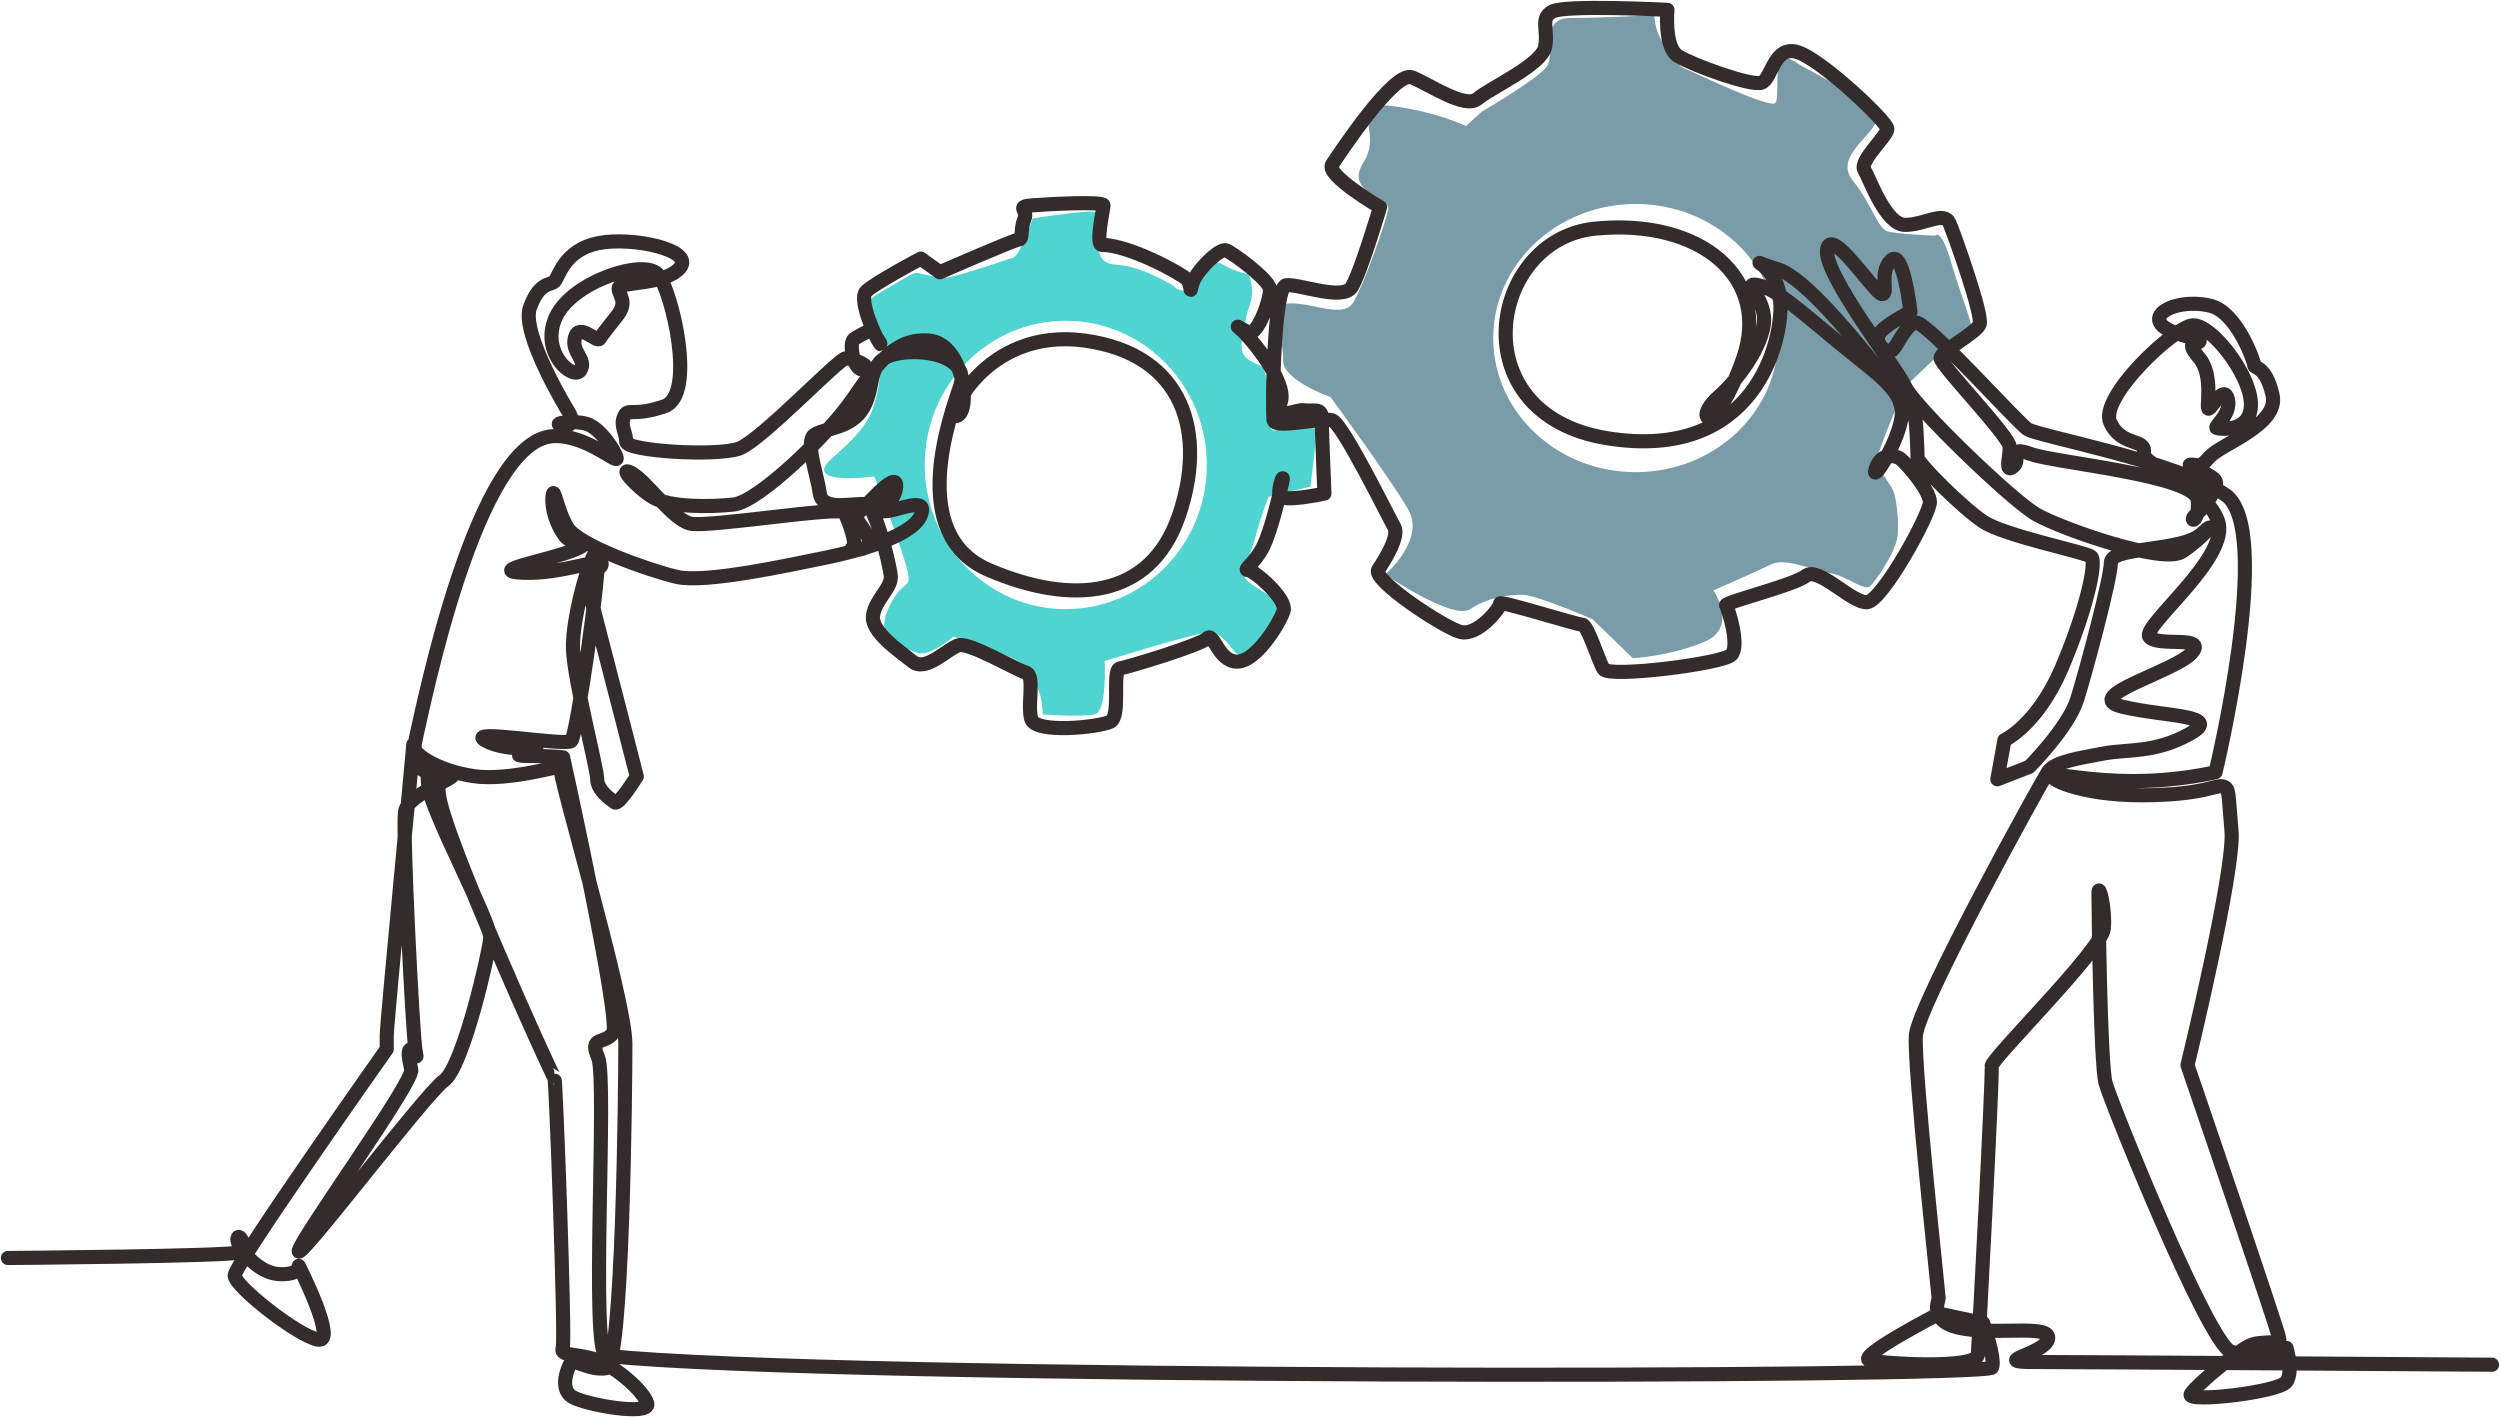<svg width="531" height="301" viewBox="0 0 531 301" fill="none" xmlns="http://www.w3.org/2000/svg">
<path d="M270.391 91.406C269.169 91.1 270.085 85.282 269.169 80.993C268.253 76.707 267.947 78.238 265.194 76.4C262.444 74.562 264.278 71.193 264.582 68.131C264.888 65.069 266.416 64.149 265.804 60.476C265.191 56.8 265.191 59.252 259.691 56.19C254.187 53.127 252.965 62.01 251.131 61.703C249.297 61.396 250.215 61.089 247.768 59.865C245.321 58.641 241.655 56.496 236.764 56.19C231.873 55.883 233.402 50.065 232.789 45.165C232.676 44.253 219.338 46.39 219.338 46.39C219.338 46.39 216.892 53.741 215.363 54.658C215.363 54.658 202.828 58.945 200.997 58.945C199.165 58.945 196.106 58.331 195.187 58.027C194.271 57.721 193.965 58.027 186.627 62.314C179.289 66.6 188.156 71.503 187.543 75.482C186.931 79.465 186.931 80.996 186.015 84.671C185.099 88.347 183.874 91.102 176.843 97.229C169.811 103.353 185.709 101.211 185.709 101.211C185.709 101.211 189.071 109.48 191.822 118.056C194.572 126.631 192.128 121.731 188.765 129.08C185.403 136.428 191.822 137.349 194.575 138.573C197.325 139.797 202.522 135.204 202.522 135.204C202.522 135.204 211.694 137.959 216.279 140.411C220.864 142.862 219.03 143.78 220.254 145.924C221.479 148.069 221.476 151.744 221.476 151.744C221.476 151.744 229.73 152.358 232.48 151.744C235.231 151.131 234.621 140.413 234.621 140.413C234.621 140.413 254.185 134.289 256.938 134.289C259.691 134.289 261.523 137.965 262.747 138.882C263.972 139.8 265.804 137.351 267.026 136.431C268.248 135.511 271.305 131.224 272.619 129.791C273.933 128.358 265.498 124.487 264.582 122.956C263.666 121.425 265.194 119.28 266.722 113.767C268.251 108.253 269.473 105.498 269.473 105.498L278.339 103.353C278.339 103.353 279.255 96.309 279.561 92.329C279.867 88.347 271.613 91.716 270.389 91.412L270.391 91.406ZM226.37 129.381C209.823 129.381 196.412 115.671 196.412 98.755C196.412 81.839 209.826 68.129 226.37 68.129C242.914 68.129 256.328 81.839 256.328 98.755C256.328 115.671 242.914 129.381 226.37 129.381Z" fill="#4FD4D1"/>
<path d="M414.375 55.573C412.234 48.222 411.012 50.06 411.012 50.06C411.012 50.06 403.065 49.753 400.924 49.142C398.784 48.529 397.561 43.322 393.586 38.422C389.611 33.522 396.949 29.54 398.477 25.864C400.006 22.189 386.249 16.371 381.052 13.002C375.854 9.634 378.301 20.658 377.076 21.885C375.852 23.112 359.957 15.454 357.816 14.534C355.675 13.616 355.066 11.471 353.231 9.02C351.397 6.569 351.397 3.2 351.397 3.2C351.397 3.2 340.696 3.813 333.667 3.813C326.639 3.813 330.611 11.469 328.47 14.227C326.33 16.982 314.713 23.72 314.713 23.72L311.351 26.782C311.351 26.782 305.238 23.72 295.453 22.495C285.671 21.271 293.925 27.702 289.644 34.44C285.365 41.178 295.453 41.484 294.841 44.546C294.228 47.608 289.644 60.473 287.503 64.146C285.362 67.822 278.637 64.146 273.746 64.453C268.855 64.76 272.83 72.108 272.524 76.397C272.218 80.683 282.612 84.359 282.612 84.359C282.612 84.359 295.45 101.817 299.119 108.248C302.788 114.679 294.228 122.03 294.228 122.03C294.228 122.03 308.595 131.83 312.264 129.381C315.933 126.93 320.211 126.319 323.268 126.319C326.324 126.319 338.247 131.526 338.247 131.526L346.807 139.794C346.807 139.794 354.145 139.488 361.786 136.426C369.427 133.363 363.927 125.401 363.927 125.401C363.927 125.401 373.099 121.419 376.155 119.888C379.212 118.357 385.021 121.112 388.69 121.726C392.359 122.339 396.028 125.708 397.25 124.481C398.472 123.257 402.753 117.13 403.06 113.761C403.366 110.392 402.753 105.799 402.144 104.268C401.531 102.737 398.462 99.429 398.781 97.224C399.1 95.018 404.659 82.103 404.659 82.103L411.007 76.09C411.007 76.09 417.732 71.19 418.648 70.577C419.564 69.963 416.508 62.922 414.37 55.571L414.375 55.573ZM347.427 100.288C330.711 100.288 317.163 87.538 317.163 71.807C317.163 56.076 330.714 43.325 347.427 43.325C364.14 43.325 377.691 56.076 377.691 71.807C377.691 87.538 364.14 100.288 347.427 100.288Z" fill="#7A9CA8"/>
<path d="M1.679 267.197C1.679 267.197 49.263 266.84 51 265.968C52.737 265.098 50.71 261.615 50.422 263.067C50.132 264.519 54.476 270.32 59.111 270.611C63.746 270.902 63.456 268.869 63.456 268.869C63.456 268.869 71.855 285.409 67.51 284.539C63.166 283.669 49.841 273.221 49.841 270.899C49.841 268.578 82.141 222.842 82.141 222.842V221.102C82.141 221.102 82.141 222.553 82.141 219.941C82.141 217.328 88.061 156.136 87.771 158.167C87.48 160.198 92.984 163.681 100.514 164.841C108.045 166.002 119.904 162.313 119.035 162.893C118.167 163.472 132.827 212.106 132.827 221.681C132.827 231.256 132.27 290.02 128.794 290.602C125.317 291.184 121.844 288.571 121.263 289.441C120.685 290.311 118.655 294.955 121.553 296.695C124.449 298.435 138.063 300.756 137.483 298.146C136.902 295.534 130.243 289.729 125.898 288.571C121.553 287.41 118.946 287.989 119.526 286.25C120.107 284.51 118.056 228.937 117.766 228.937C117.475 228.937 94.106 177.468 93.237 168.763C92.369 160.058 90.379 161.359 90.957 166.872C91.535 172.386 104.418 196.126 104.13 199.318C103.84 202.51 98.36 226.615 94.306 229.519C90.249 232.419 62.875 268.583 63.453 265.682C64.031 262.779 87.934 229.809 87.354 227.199C86.773 224.59 86.485 222.847 87.354 222.847C88.222 222.847 88.803 226.33 88.222 222.847C87.641 219.364 85.453 176.453 86.034 172.388C86.612 168.324 99.358 164.553 95.304 164.553C91.25 164.553 86.615 164.262 88.351 156.718C90.088 149.174 101.222 93.749 117.367 92.646C124.328 92.171 131.269 98.739 130.982 97.29C130.694 95.838 127.506 90.906 124.61 90.037C121.712 89.166 116.499 90.037 119.687 90.327C122.873 90.618 120.68 87.345 120.68 87.345C120.68 87.345 110.542 70.804 112.569 65.291C114.596 59.778 116.913 60.65 117.782 59.778C118.65 58.908 119.809 53.103 127.049 51.652C134.292 50.203 147.613 53.103 144.427 56.874C141.241 60.648 131.393 59.775 131.393 61.227C131.393 62.678 133.421 64.128 131.103 67.031C128.786 69.932 127.917 71.093 127.337 71.965C126.756 72.835 122.992 68.483 122.124 71.674C121.255 74.866 124.731 76.318 123.282 78.639C121.833 80.961 114.593 74.869 118.069 67.322C121.546 59.778 136.897 54.843 139.792 58.326C142.688 61.809 148.009 84.002 141.059 86.324C134.107 88.646 133.421 86.472 132.552 88.505C131.684 90.536 133.006 91.779 133.006 93.81C133.006 95.841 152.412 97.002 157.047 95.259C161.679 93.519 178.189 76.109 179.638 76.109C181.087 76.109 185.432 77.849 183.405 78.431C181.377 79.01 180.219 72.917 181.377 72.047C182.536 71.177 185.141 70.016 185.141 70.016C185.141 70.016 187.749 74.078 186.878 72.917C186.01 71.759 182.243 63.633 183.983 61.891C185.719 60.151 195.567 54.928 195.567 54.928L199.624 57.829C199.624 57.829 215.553 50.864 216.422 50.864C217.29 50.864 216.712 48.542 217.581 46.511C218.449 44.48 215.553 43.899 219.317 43.61C223.084 43.319 234.378 42.74 234.378 43.61C234.378 44.48 232.612 52.025 234.088 52.025C239.882 52.025 250.888 58.117 252.047 59.278C253.206 60.439 252.628 63.049 253.206 60.439C253.786 57.826 258.999 52.604 260.446 53.185C261.895 53.767 269.425 59.281 269.716 61.311C270.006 63.342 267.108 71.177 265.371 70.596C263.634 70.016 261.895 68.565 263.634 70.016C265.371 71.468 273.482 81.043 272.033 85.396C270.584 89.748 275.219 86.847 276.958 87.136C278.698 87.427 280.722 86.557 280.722 88.587C280.722 90.618 281.303 104.837 281.303 104.837C281.303 104.837 272.033 106.868 271.745 105.128C271.455 103.388 272.904 99.905 272.326 102.515C271.745 105.128 270.009 112.672 268.272 116.152C266.535 119.634 263.927 121.086 265.086 121.086C266.245 121.086 273.485 127.181 272.616 129.791C271.748 132.404 266.823 140.527 262.768 140.527C258.714 140.527 257.843 134.144 256.397 135.593C254.948 137.044 239.596 141.685 237.86 141.976C236.123 142.264 238.15 152.133 235.833 153.294C233.515 154.455 219.903 155.904 219.032 152.712C218.164 149.52 219.901 143.428 217.874 142.846C215.846 142.264 205.998 136.463 203.681 137.042C201.364 137.623 196.729 142.846 193.833 140.524C190.935 138.203 184.854 134.141 185.432 130.658C186.012 127.176 189.489 124.854 189.198 122.242C188.908 119.632 186.012 107.732 183.985 107.153C181.958 106.574 174.715 108.893 174.137 104.831C173.559 100.77 170.951 93.805 172.979 92.356C175.006 90.904 180.799 91.195 183.405 86.551C186.012 81.908 183.983 76.685 190.067 75.234C196.148 73.782 205.996 75.815 203.969 81.908C201.942 88.003 192.381 113.536 210.05 121.081C227.716 128.625 244.229 127.176 250.31 109.766C256.392 92.356 251.759 75.234 230.324 72.333C208.889 69.432 200.49 89.743 203.388 88.294C206.284 86.842 204.547 72.912 197.304 72.333C190.064 71.754 186.297 77.267 181.084 84.811C175.871 92.356 161.098 106.574 155.885 107.153C150.672 107.735 142.273 107.735 138.797 105.701C135.321 103.671 130.976 98.736 134.162 100.479C137.348 102.221 142.851 110.345 146.618 111.215C150.382 112.085 178.479 107.441 179.348 108.893C180.216 110.345 182.243 116.146 181.084 116.437C179.926 116.728 184.27 117.307 184.561 115.276C184.848 113.246 180.794 109.763 181.953 109.181C183.112 108.602 190.642 99.315 190.352 103.377C190.061 107.439 184.848 108.6 187.744 108.6C190.639 108.6 197.301 105.117 195.565 109.47C193.828 113.822 182.531 117.014 175.291 118.465C168.051 119.917 149.801 123.979 143.72 122.527C137.639 121.075 122.865 115.853 120.548 112.082C118.23 108.311 117.652 102.798 117.362 105.408C117.074 108.02 118.23 111.503 119.97 113.825C121.707 116.146 126.632 114.986 121.419 117.016C116.206 119.047 102.882 121.369 111.281 121.657C119.682 121.948 128.081 118.175 127.791 119.917C127.5 121.657 123.446 119.335 126.342 130.365C129.237 141.392 135.252 164.923 135.252 164.923C135.252 164.923 131.486 171.016 130.617 170.437C129.749 169.855 126.851 167.824 126.851 165.505C126.851 163.186 121.994 144.874 121.704 137.912C121.416 130.947 126.049 115.279 126.917 117.598C127.785 119.92 122.504 156.218 121.345 157.379C120.186 158.54 98.479 154.685 103.114 157.297C107.749 159.907 116.422 158.54 113.236 159.413C110.051 160.283 108.602 160.573 112.946 160.573C117.291 160.573 119.608 160.864 119.608 160.864C119.608 160.864 131.95 216.752 130.214 219.364C128.477 221.974 125.001 219.943 127.028 224.587C129.055 229.228 125.312 287.413 128.788 287.992C178.252 293.003 422.584 292.683 423.112 290.451C423.864 288.563 421.227 281.014 421.227 281.014L411.873 279.023C411.873 279.023 394.104 288.185 397.116 288.939C400.13 289.695 419.72 290.827 420.098 287.807C420.098 287.807 423.341 227.876 423.022 226.478C422.703 225.076 446.471 201.753 446.849 197.224C447.226 192.694 445.719 187.411 445.719 189.674C445.719 191.938 446.096 225.909 447.226 230.061C448.356 234.212 468.954 285.189 473.803 287.061C478.655 288.934 485.652 286.297 485.652 286.297C485.652 286.297 487.159 291.205 485.652 293.469C484.145 295.732 464.177 297.998 465.307 296.11C466.436 294.222 475.857 286.297 478.494 285.541C481.13 284.785 484.145 285.541 484.145 284.409C484.145 283.277 464.623 226.24 464.623 226.24C464.623 226.24 474.724 184.766 473.972 176.46C473.217 168.157 473.595 167.404 472.087 167.026C470.58 166.647 467.943 168.914 454.757 168.914C441.57 168.914 434.412 165.138 436.296 164.762C438.181 164.384 443.454 165.894 453.249 165.894C463.045 165.894 470.58 164.006 470.58 164.006C470.58 164.006 483.089 112.267 472.689 105.112C462.29 97.954 432.904 92.67 430.645 91.16C428.386 89.65 409.17 68.136 406.911 68.514C404.651 68.893 402.767 74.176 401.637 74.554C400.507 74.932 398.245 73.044 399 71.156C399.752 69.268 405.781 66.248 405.781 66.248C405.781 66.248 404.274 52.659 401.637 55.303C399 57.945 401.26 62.475 399.752 62.475C398.245 62.475 388.828 47.754 388.073 53.04C387.318 58.323 402.767 77.949 404.649 82.104C406.533 86.255 427.253 106.259 432.527 109.279C437.801 112.299 459.275 119.848 463.422 117.204C467.566 114.562 471.71 109.655 467.566 113.431C463.422 117.204 448.351 116.072 448.351 119.47C448.351 122.868 443.077 142.494 441.192 148.534C439.31 154.574 431.02 162.877 431.02 162.877L424.239 165.518L425.746 157.215C425.746 157.215 432.704 153.968 437.801 142.119C442.903 130.267 445.54 119.193 444.12 118.201C442.699 117.207 425.746 113.811 421.225 110.792C416.703 107.772 407.286 98.334 407.286 97.205C407.286 96.076 407.006 87.374 406.531 88.524C406.531 88.524 386.072 59.69 377.502 57.147C368.934 54.603 377.502 55.24 378.138 63.824C378.771 72.407 372.743 98.16 341.327 93.072C309.91 87.984 316.258 50.787 338.788 48.563C361.322 46.339 376.235 59.056 370.206 76.223C364.177 93.392 359.416 89.256 364.811 84.489C370.206 79.721 375.284 71.772 374.648 67.002C374.015 62.234 369.889 59.69 373.695 60.642C377.504 61.597 381.63 65.41 390.514 72.724C399.399 80.036 404.794 83.214 403.841 88.936C402.888 94.659 397.179 103.245 398.446 99.429C399.715 95.613 403.215 97.197 403.215 97.197C403.991 97.285 409.917 103.996 409.917 106.64C409.917 109.284 399.787 127.662 396.564 127.908C393.341 128.154 386.259 120.232 383.583 122.305C380.907 124.378 366.144 127.943 366.611 128.593C367.078 129.244 369.604 137.211 367.72 139.099C365.835 140.987 341.723 144.004 340.594 142.119C339.464 140.231 337.202 132.684 336.072 132.684C334.943 132.684 318.39 127.475 318.609 128.194C318.829 128.913 313.845 135.326 310.079 134.194C306.309 133.062 291.291 123.122 292.748 120.983C294.205 118.844 297.269 113.811 296.14 111.923C295.01 110.035 285.199 89.973 282.953 89.278C280.709 88.582 270.898 91.166 270.521 89.278C270.143 87.392 270.521 60.97 273.158 60.592C275.794 60.214 285.212 63.99 287.097 60.97C288.981 57.95 293.125 43.986 293.125 43.986C293.125 43.986 281.445 37.193 282.953 34.929C284.46 32.666 296.139 14.925 299.906 16.435C303.673 17.945 311.208 23.228 313.845 20.965C316.485 18.701 327.407 13.793 328.162 10.02C328.917 6.246 327.032 3.98 329.669 2.47C332.306 0.96 354.158 2.092 354.158 2.092C354.158 2.092 353.406 10.017 356.42 11.905C359.434 13.793 371.866 18.32 374.126 17.567C376.385 16.813 376.763 9.263 382.039 11.152C387.313 13.04 400.877 25.872 400.877 27.382C400.877 28.892 394.848 34.175 395.981 36.063C397.11 37.952 400.502 47.765 404.646 47.765C408.79 47.765 412.934 44.745 414.064 47.386C415.193 50.028 421.222 67.013 420.467 68.9C419.712 70.789 412.179 74.562 412.179 76.072C412.179 77.582 426.87 92.678 426.87 94.944C426.87 97.21 425.741 100.606 427.625 99.096C429.51 97.586 426.118 94.566 431.395 96.454C436.668 98.342 466.434 100.984 466.809 106.267C467.186 111.551 464.549 110.797 466.434 109.287C468.318 107.777 471.153 103.562 470.628 102.216C470.103 100.87 464.05 98.689 465.259 98.689C467.437 98.689 466.954 99.659 469.374 96.991C471.794 94.323 484.139 90.2 482.688 83.896C481.236 77.592 478.816 78.32 478.816 77.592C478.816 76.865 475.184 66.439 469.617 64.982C464.05 63.525 457.615 65.717 458.726 68.377C459.838 71.037 467.439 71.772 467.199 72.499C466.956 73.227 463.778 72.127 467.062 75.95C470.345 79.774 468.408 87.048 469.137 86.805C469.862 86.564 472.436 81.601 473.207 84.809C473.977 88.016 470.105 90.684 470.831 90.925C471.557 91.168 478.335 91.895 478.092 85.591C477.849 79.287 469.62 68.858 465.747 69.102C461.875 69.345 445.793 84.391 448.213 89.725C450.634 95.058 455.968 92.974 455.34 96.261C455.097 98.929 468.168 102.809 471.074 110.57C473.977 118.328 454.614 133.12 456.551 135.304C458.486 137.486 468.896 134.818 465.507 138.7C462.118 142.582 441.786 147.915 450.742 150.097C459.698 152.278 472.528 151.794 465.024 155.917C457.52 160.039 451.953 159.069 446.87 160.039C441.786 161.01 436.462 161.737 435.008 163.919C433.556 166.1 407.415 213.388 406.929 219.936C406.444 226.483 411.77 274.982 411.77 275.709C411.77 276.437 409.35 281.043 417.337 282.257C425.324 283.47 435.731 281.286 435.005 284.438C434.28 287.59 422.418 289.288 431.859 289.288C441.301 289.288 529.304 289.864 529.304 289.864" stroke="#332C2B" stroke-width="3" stroke-linecap="round" stroke-linejoin="round"/>
</svg>
